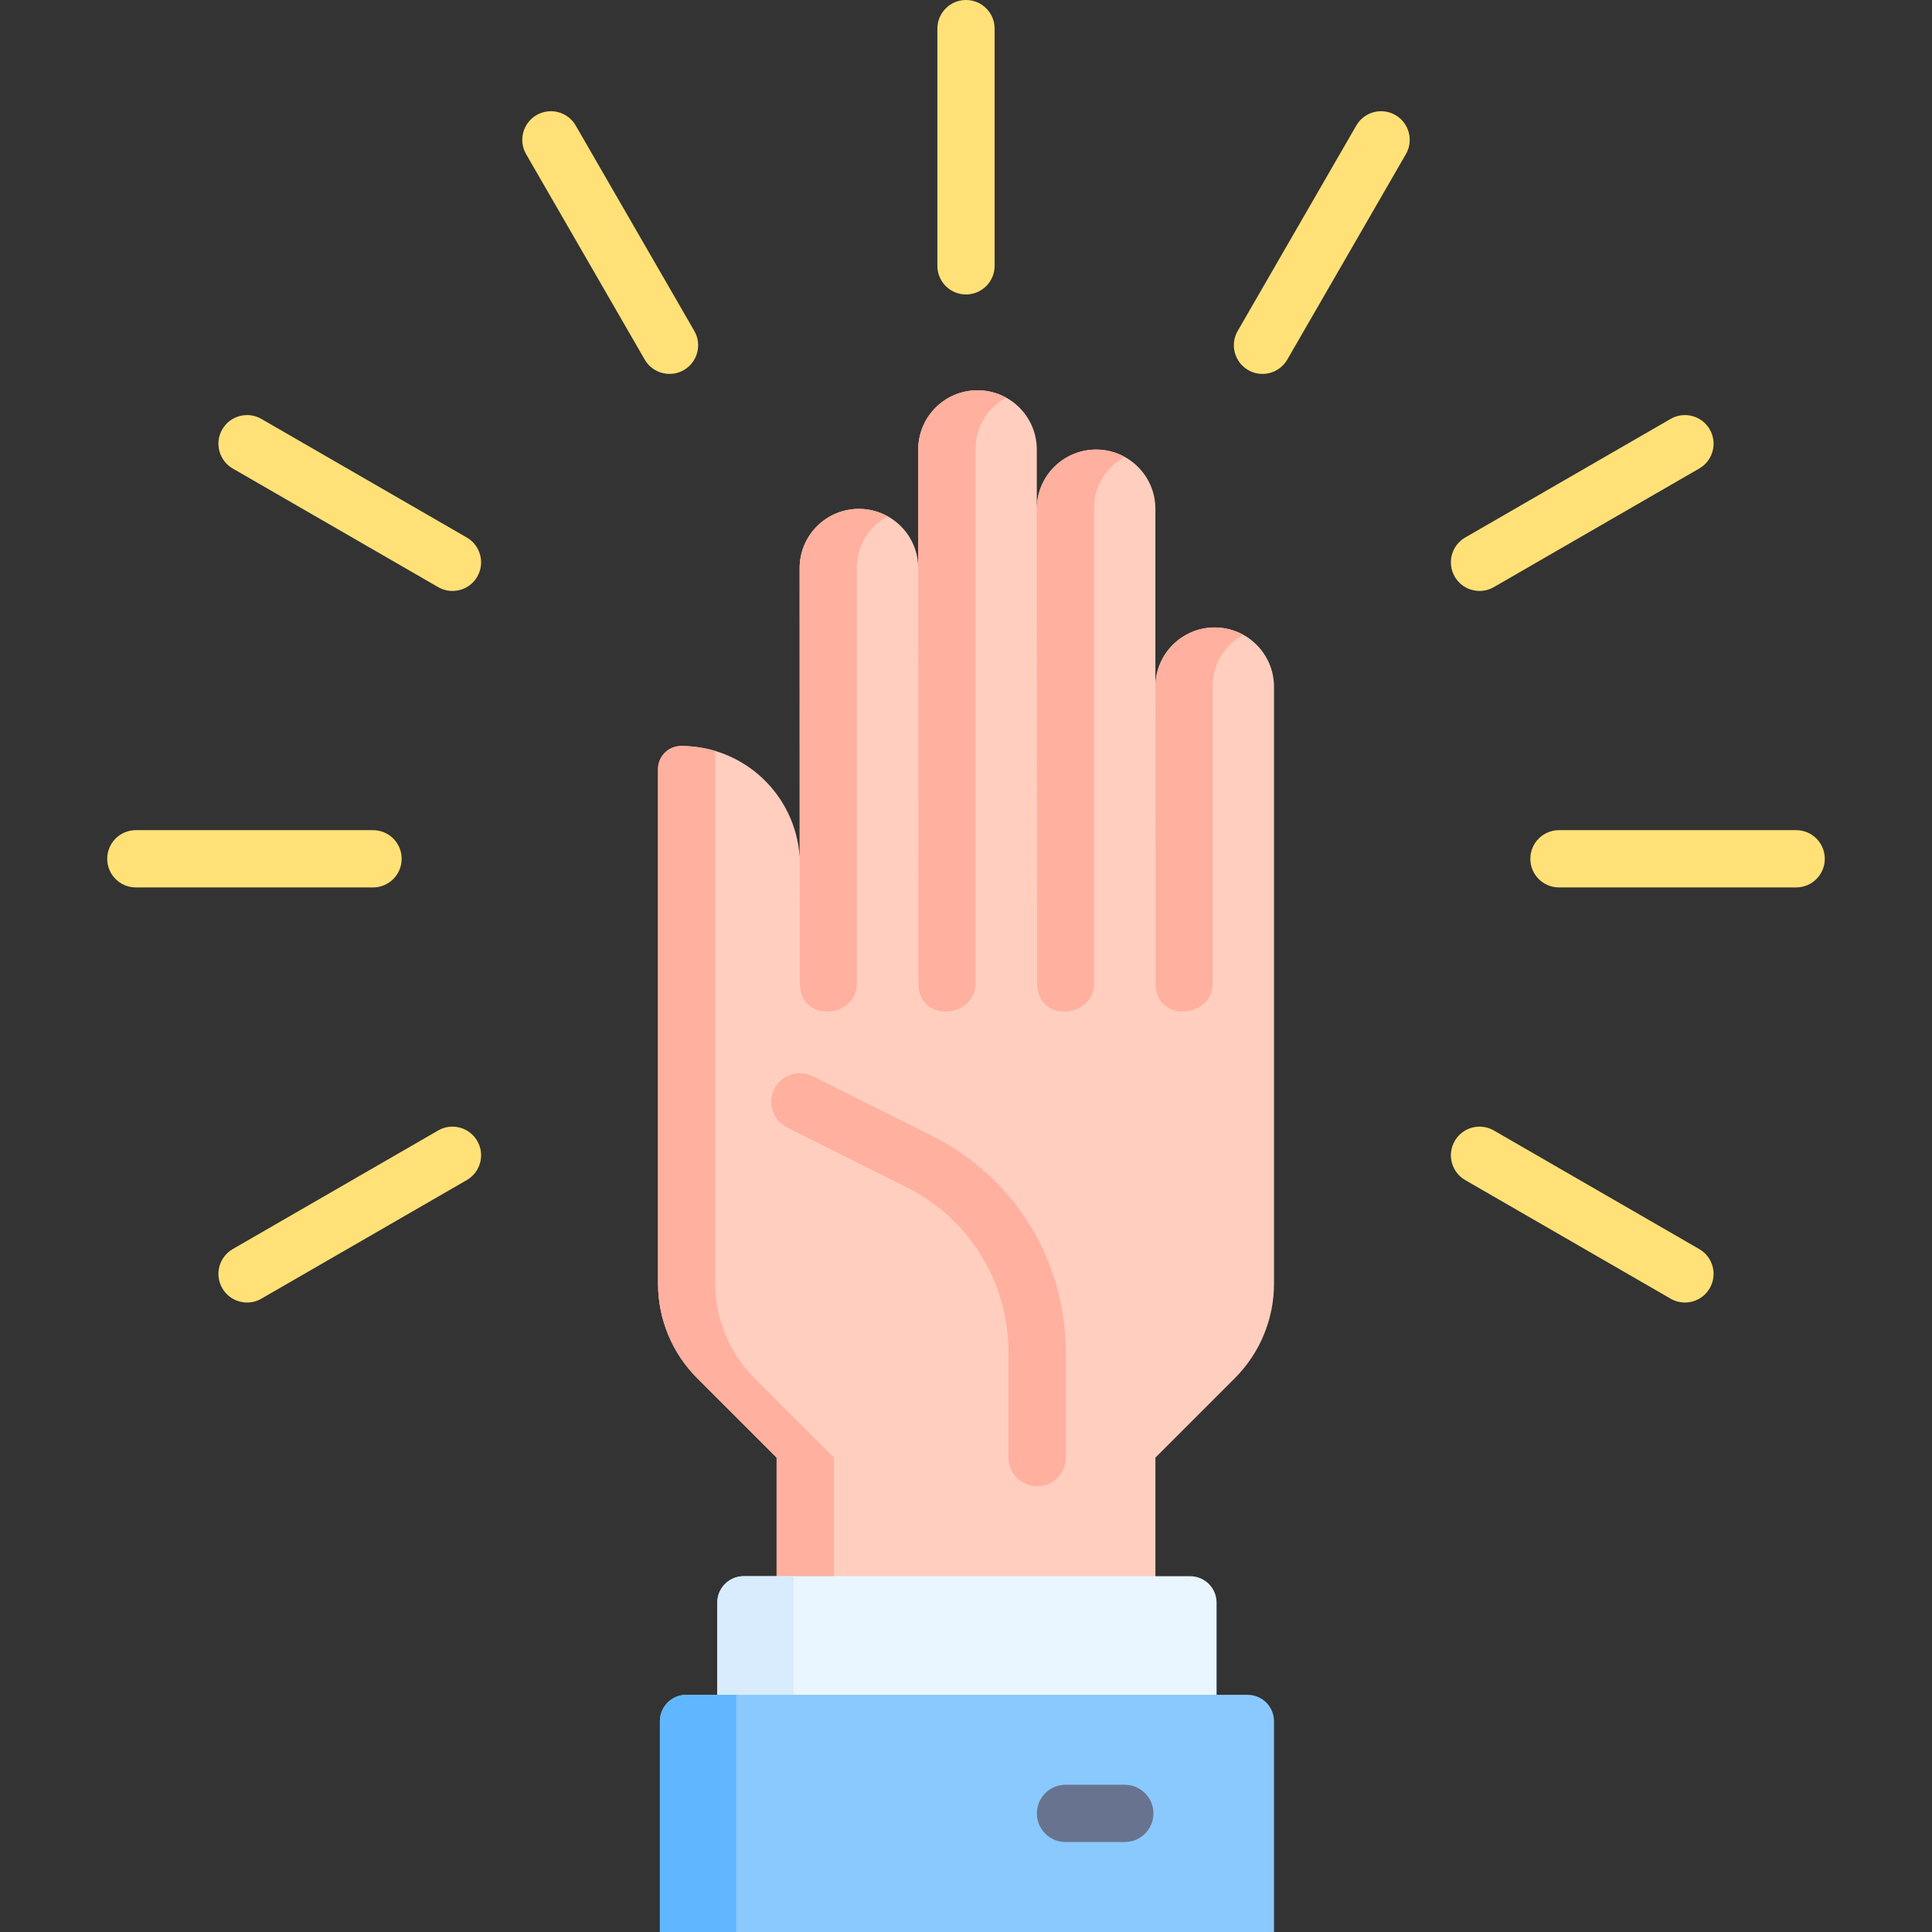 <svg id="Capa_1" enable-background="new 0 0 512 512" height="512" viewBox="0 0 512 512" width="512" xmlns="http://www.w3.org/2000/svg"><rect x="0" y="0" width="512" height="512" fill="#333333" stroke="none"/><g><path d="m321.905 166.282c-8.679 0-15.714 7.036-15.714 15.714v-47.143c0-8.679-7.036-15.714-15.714-15.714-8.679 0-15.714 7.036-15.714 15.714v-15.714c0-8.679-7.036-15.714-15.714-15.714-8.679 0-15.714 7.036-15.714 15.714v31.429-.031c-.017-8.667-7.047-15.684-15.714-15.684-8.679 0-15.714 7.036-15.714 15.714v76.542c-1.057-16.422-14.703-29.417-31.392-29.417-3.387 0-6.132 2.745-6.132 6.132v88.163.009 48.189c0 9.392 3.731 18.4 10.372 25.041l21.057 21.057v41.429h100.382v-41.429l21.057-21.057c6.641-6.641 10.372-15.649 10.372-25.041v-158.19c-.003-8.678-7.039-15.713-15.718-15.713z" fill="#ffcebf"/><g fill="#ffb09e"><path d="m266.634 105.388c-1.295.708-8.125 4.543-8.125 13.75v141.429c0 9.359-15.106 10.624-15.106 0l-.071-141.429c0-4.341 1.761-8.266 4.604-11.11 2.843-2.843 6.769-4.604 11.11-4.604 2.752.001 5.342.71 7.588 1.964z"/><path d="m298.061 121.101c-1.295.708-8.125 4.543-8.125 13.75v125.716c0 9.359-15.106 10.624-15.106 0l-.061-126.02c.071-4.219 1.821-8.034 4.594-10.806 2.843-2.843 6.769-4.604 11.11-4.604 2.742 0 5.322.698 7.558 1.943.009.011.019.011.03.021z"/><path d="m329.487 168.231v.01c-1.295.708-8.125 4.543-8.125 13.75v78.576c0 9.359-15.106 10.624-15.106 0l-.03-79.477c.222-3.976 1.932-7.568 4.573-10.209 2.843-2.843 6.769-4.604 11.11-4.604 2.742.001 5.332.71 7.578 1.954z"/><path d="m199.926 365.228 21.055 21.056v41.427h-15.177v-41.427l-21.055-21.056c-6.637-6.647-10.371-15.652-10.371-25.042v-136.36c0-3.386 2.745-6.131 6.131-6.131 3.147 0 6.182.466 9.046 1.325v141.166c0 9.39 3.734 18.395 10.371 25.042z"/><path d="m227.619 134.852c2.752 0 5.342.708 7.588 1.963-1.295.708-8.125 4.677-8.125 13.75v110.003c0 9.359-15.104 10.624-15.104 0l-.073-110.003c0-4.341 1.761-8.266 4.604-11.11 2.844-2.843 6.769-4.603 11.11-4.603z"/></g><g><path d="m274.859 393.871c-4.191 0-7.588-3.398-7.588-7.589v-27.832c0-18.711-10.398-35.531-27.135-43.897l-31.551-15.769c-3.749-1.873-5.268-6.431-3.395-10.18 1.874-3.749 6.43-5.27 10.181-3.395l31.551 15.769c21.913 10.952 35.526 32.974 35.526 57.472v27.832c-.001 4.192-3.398 7.589-7.589 7.589z" fill="#ffb09e"/></g><g><g><path d="m256 78.035c-4.191 0-7.589-3.398-7.589-7.588v-62.859c0-4.19 3.398-7.588 7.589-7.588s7.589 3.398 7.589 7.588v62.858c0 4.191-3.398 7.589-7.589 7.589z" fill="#ffe177"/></g><g><path d="m334.565 99.089c-1.287 0-2.592-.328-3.787-1.018-3.629-2.095-4.873-6.737-2.777-10.366l31.429-54.436c2.095-3.63 6.735-4.874 10.366-2.778 3.629 2.095 4.873 6.736 2.777 10.366l-31.429 54.436c-1.406 2.435-3.957 3.796-6.579 3.796z" fill="#ffe177"/></g><g><path d="m392.098 156.608c-2.622 0-5.173-1.361-6.579-3.796-2.096-3.629-.852-8.27 2.777-10.366l54.436-31.429c3.628-2.096 8.269-.852 10.366 2.778 2.096 3.629.852 8.27-2.777 10.366l-54.436 31.429c-1.194.69-2.5 1.018-3.787 1.018z" fill="#ffe177"/></g><g><path d="m65.48 345.181c-2.622 0-5.173-1.361-6.579-3.796-2.096-3.629-.852-8.27 2.778-10.366l54.436-31.429c3.627-2.095 8.269-.853 10.366 2.777 2.096 3.629.852 8.27-2.778 10.366l-54.436 31.429c-1.194.691-2.499 1.019-3.787 1.019z" fill="#ffe177"/></g><g><g><path d="m476.001 235.178h-62.857c-4.191 0-7.589-3.398-7.589-7.589s3.397-7.588 7.589-7.588h62.857c4.191 0 7.589 3.398 7.589 7.588s-3.397 7.589-7.589 7.589z" fill="#ffe177"/></g><g><path d="m98.856 235.178h-62.857c-4.191 0-7.588-3.398-7.588-7.589s3.397-7.588 7.588-7.588h62.857c4.191 0 7.588 3.398 7.588 7.588s-3.397 7.589-7.588 7.589z" fill="#ffe177"/></g></g><g><path d="m177.435 99.089c-2.622 0-5.173-1.361-6.579-3.796l-31.429-54.436c-2.096-3.63-.852-8.271 2.777-10.366 3.627-2.096 8.269-.853 10.366 2.778l31.43 54.436c2.096 3.629.852 8.271-2.778 10.366-1.194.69-2.499 1.018-3.787 1.018z" fill="#ffe177"/></g><g><path d="m119.902 156.608c-1.287 0-2.593-.328-3.787-1.018l-54.436-31.429c-3.629-2.096-4.873-6.737-2.778-10.366 2.094-3.631 6.738-4.874 10.366-2.778l54.436 31.429c3.629 2.096 4.873 6.737 2.778 10.366-1.405 2.435-3.956 3.796-6.579 3.796z" fill="#ffe177"/></g><g><path d="m446.52 345.181c-1.287 0-2.593-.328-3.787-1.018l-54.436-31.429c-3.629-2.096-4.873-6.737-2.777-10.366 2.095-3.63 6.737-4.873 10.366-2.777l54.436 31.429c3.629 2.096 4.873 6.737 2.777 10.366-1.406 2.434-3.957 3.795-6.579 3.795z" fill="#ffe177"/></g></g><path d="m315.405 417.712h-118.31c-3.866 0-7 3.134-7 7v34.429h132.31v-34.429c0-3.866-3.134-7-7-7z" fill="#eaf6ff"/><path d="m210.327 417.711v41.426h-20.236v-34.426c0-3.866 3.134-7 7-7z" fill="#d8ecfe"/><path d="m337.62 511.998h-162.74v-55.858c0-3.866 3.134-7 7-7h148.74c3.866 0 7 3.134 7 7z" fill="#8ac9fe"/><path d="m195.12 449.137v62.863h-20.236v-55.863c0-3.866 3.134-7 7-7z" fill="#60b7ff"/><g><g><path d="m298.085 488.158h-15.715c-4.191 0-7.589-3.398-7.589-7.589s3.397-7.588 7.589-7.588h15.715c4.191 0 7.588 3.398 7.588 7.588 0 4.191-3.397 7.589-7.588 7.589z" fill="#68748f"/></g></g></g></svg>